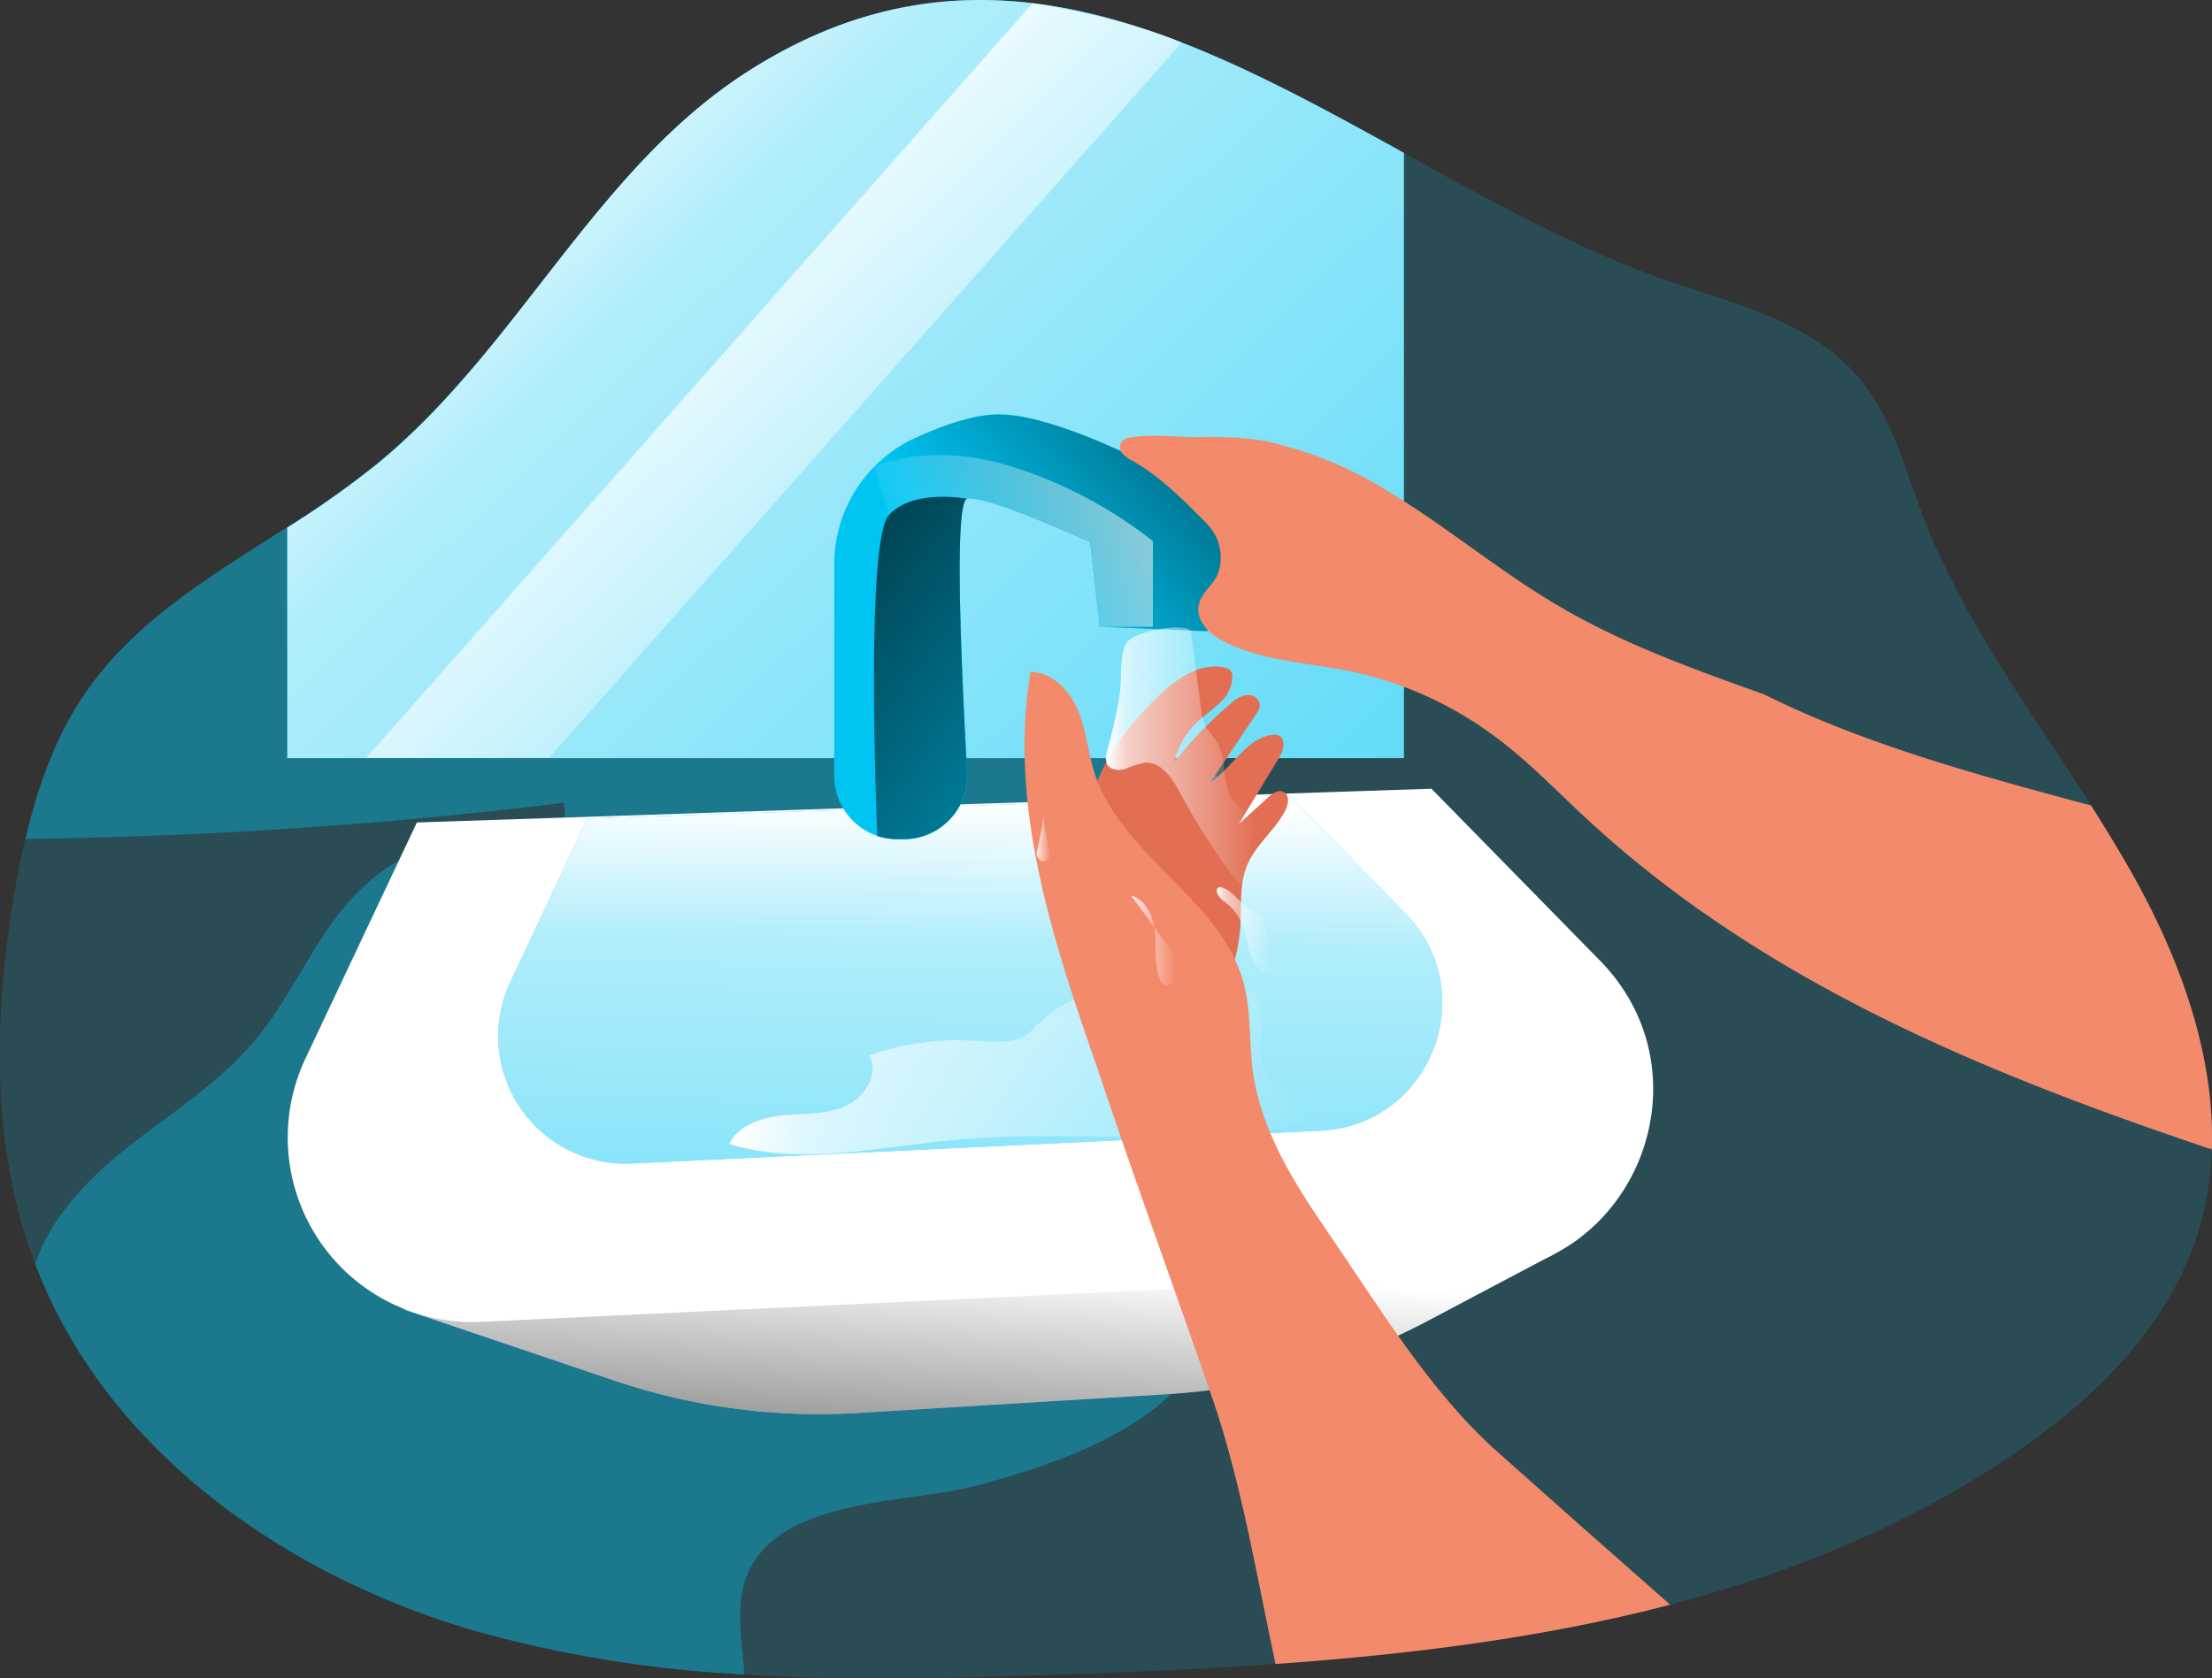 <svg id="Layer_1" data-name="Layer 1" xmlns="http://www.w3.org/2000/svg" xmlns:xlink="http://www.w3.org/1999/xlink" viewBox="0 0 327.7 248.72"><rect x="0" y="0" width="327.7" height="248.72" fill="#333333" stroke="none"/><defs><linearGradient id="linear-gradient" x1="126.09" y1="53.57" x2="359.69" y2="295.3" gradientUnits="userSpaceOnUse"><stop offset="0.01" stop-color="#fff"/><stop offset="0.13" stop-color="#fff" stop-opacity="0.69"/><stop offset="1" stop-color="#fff" stop-opacity="0"/></linearGradient><linearGradient id="linear-gradient-2" x1="199.16" y1="284.27" x2="202.89" y2="231.46" gradientUnits="userSpaceOnUse"><stop offset="0.01"/><stop offset="0.13" stop-opacity="0.69"/><stop offset="1" stop-opacity="0"/></linearGradient><linearGradient id="linear-gradient-3" x1="201.98" y1="161.91" x2="199.27" y2="339.31" xlink:href="#linear-gradient"/><linearGradient id="linear-gradient-4" x1="165.77" y1="203.26" x2="253.36" y2="203.26" xlink:href="#linear-gradient"/><linearGradient id="linear-gradient-5" x1="253.14" y1="90.23" x2="204.9" y2="132.38" xlink:href="#linear-gradient-2"/><linearGradient id="linear-gradient-6" x1="242.93" y1="111.17" x2="189.36" y2="133.77" xlink:href="#linear-gradient"/><linearGradient id="linear-gradient-7" x1="165.36" y1="122.07" x2="248.14" y2="184.28" xlink:href="#linear-gradient-2"/><linearGradient id="linear-gradient-8" x1="221.55" y1="157.32" x2="244.03" y2="157.32" xlink:href="#linear-gradient"/><linearGradient id="linear-gradient-9" x1="157.08" y1="88.44" x2="207.46" y2="140.57" xlink:href="#linear-gradient"/><linearGradient id="linear-gradient-10" x1="238" y1="182.69" x2="246.38" y2="182.69" xlink:href="#linear-gradient"/><linearGradient id="linear-gradient-11" x1="211.35" y1="168.61" x2="213.34" y2="168.61" xlink:href="#linear-gradient"/><linearGradient id="linear-gradient-12" x1="225.33" y1="184.32" x2="231.95" y2="184.32" xlink:href="#linear-gradient"/></defs><title>2</title><path d="M385.4,215.29a46.4,46.4,0,0,1-2.3,13.13c-4.61,13.87-15.82,24.53-28,32.63-15.33,10.25-32.27,17.07-50,21.71-18.86,4.93-38.62,7.37-58.47,8.78-10.7.76-21.42,1.21-32,1.57-15.5.54-31.19,1-46.66,0a181.35,181.35,0,0,1-40.09-6.5c-28-8.2-54.4-26.74-64.84-54a2.14,2.14,0,0,1-.13-.38c-6.53-17.26-6.15-36.41-3.1-54.63.48-2.79,1-5.54,1.66-8.3,1.79-7.78,4.48-15.33,9-21.83,7.4-10.64,18.73-17.3,29.75-24.37a136,136,0,0,0,13.54-9.61,106.36,106.36,0,0,0,12.4-12.26C140,85.58,150.85,66.88,168.37,55.64c34.71-22.32,66-5.38,97.34,12,13.58,7.5,27.19,15.09,41.08,19.6,9.64,3.14,20.08,6.12,26.52,13.93,4.7,5.67,6.56,13.06,9.19,20,5.95,15.62,16.1,29.14,25.13,43.26,1.6,2.56,3.2,5.12,4.71,7.72C380,185.19,385.92,200.44,385.4,215.29Z" transform="translate(-57.73 -44.96)" fill="#00c5f3" opacity="0.18" style="isolation:isolate"/><path d="M232.31,250.49c-7.52,7.9-20,12-30.19,14.69s-29.88,1.6-34,14c-1.38,4.22-.45,9.28-.1,13.9a181.35,181.35,0,0,1-40.09-6.5c-28-8.2-54.4-26.74-64.84-54a2.14,2.14,0,0,1-.13-.38c2.15-6.28,7-11.72,12.27-16.08,6.85-5.63,14.66-10.25,20.33-17.07,4.55-5.44,7.49-12.07,11.69-17.77s10.28-10.82,17.35-10.92c3.56-.06,7.08,1.12,10.6.68s7.14-3.75,6-7.11a721.44,721.44,0,0,1-79.67,5.34c1.79-7.78,4.48-15.33,9-21.83,7.4-10.64,18.73-17.3,29.75-24.37a136,136,0,0,0,13.54-9.61,106.36,106.36,0,0,0,12.4-12.26,347.7,347.7,0,0,0,67.82-23.15c4.51,11.84,3.1,25,3.58,37.65s3.81,26.64,14.38,33.62c9,6,21.58,5.67,29.17,13.33,3.78,3.84,5.7,9.12,7,14.37C253.54,199.19,248.87,233.16,232.31,250.49Z" transform="translate(-57.73 -44.96)" fill="#00c5f3" opacity="0.36" style="isolation:isolate"/><path d="M265.71,67.61V157.3H100.29V123.14a136,136,0,0,0,13.54-9.61C134.39,96.62,146,70,168.37,55.64,203.08,33.32,234.36,50.26,265.71,67.61Z" transform="translate(-57.73 -44.96)" fill="#00c5f3"/><path d="M265.71,67.61V157.3H100.29V123.14a136,136,0,0,0,13.54-9.61C134.39,96.62,146,70,168.37,55.64,203.08,33.32,234.36,50.26,265.71,67.61Z" transform="translate(-57.73 -44.96)" fill="url(#linear-gradient)"/><path d="M148.81,249.57,117.55,239l170.18-8.08-18.56,9.82a94.66,94.66,0,0,1-38.52,10.82l-45.83,2.79A94.66,94.66,0,0,1,148.81,249.57Z" transform="translate(-57.73 -44.96)" fill="#fff"/><path d="M148.81,249.57,117.55,239l170.18-8.08-18.56,9.82a94.66,94.66,0,0,1-38.52,10.82l-45.83,2.79A94.66,94.66,0,0,1,148.81,249.57Z" transform="translate(-57.73 -44.96)" fill="url(#linear-gradient-2)"/><path d="M276.54,233.84l-147.57,7a27.36,27.36,0,0,1-26-39l16.52-35,150.31-5,25,25.51C311.3,204.24,300.13,232.72,276.54,233.84Z" transform="translate(-57.73 -44.96)" fill="#fff"/><path d="M253.35,212.52l-102,4.86a18.9,18.9,0,0,1-18-26.95l11.41-24.18,103.9-3.48L266,180.4C277.37,192.06,269.65,211.74,253.35,212.52Z" transform="translate(-57.73 -44.96)" fill="#00c5f3"/><path d="M253.35,212.52l-102,4.86a18.9,18.9,0,0,1-18-26.95l11.41-24.18,103.9-3.48L266,180.4C277.37,192.06,269.65,211.74,253.35,212.52Z" transform="translate(-57.73 -44.96)" fill="url(#linear-gradient-3)"/><path d="M210.57,197.65c-2,2.1-5.4,1.74-8.32,1.55a39.51,39.51,0,0,0-15.73,2.15c1.51,2.75-.71,6.28-3.58,7.54s-6.13,1.05-9.24,1.35-6.54,1.43-7.93,4.24c10.82,3.29,22.4.39,33.66-.63,18-1.63,36.48,1.56,53.93-3.09-.28-3.58-5.92-3.67-7.94-6.64-2.44-3.57,1.35-9.77-2.19-12.25a6.18,6.18,0,0,0-2.8-.87,55.41,55.41,0,0,0-16.81.34C217.67,192.38,214.55,193.5,210.57,197.65Z" transform="translate(-57.73 -44.96)" fill="url(#linear-gradient-4)"/><path d="M230,147.5c2.52-2.29,5.81-4.36,9.13-3.62a1.53,1.53,0,0,1,.88.43,1.49,1.49,0,0,1,.3,1,5.46,5.46,0,0,1-1.87,3.81c-1,1-2.27,1.82-3.33,2.82a11.85,11.85,0,0,0-3.4,5.92,61.34,61.34,0,0,1,8.25-8.57,4.79,4.79,0,0,1,2.42-1.34,1.74,1.74,0,0,1,2,1.44,2.56,2.56,0,0,1-.58,1.43l-6.75,10.06c3.24-2.12,5.21-6.39,9-7a1.82,1.82,0,0,1,1.11.07c1.17.54.68,2.29,0,3.39l-5.9,9.73,4.32-3.93c.64-.59,1.53-1.22,2.31-.82.94.47.72,1.88.22,2.8-1.58,3-4.47,5.12-5.7,8.24-1.06,2.68-.74,5.68-.91,8.57a25,25,0,0,1-1,5.81,3.94,3.94,0,0,1-.72,1.5,3.84,3.84,0,0,1-3.2.91c-6.35-.43-11.85-5.2-14.5-11-2.25-4.91-3.76-12.6-1.95-17.88C221.92,156.11,226.1,151.07,230,147.5Z" transform="translate(-57.73 -44.96)" fill="#e26f54"/><path d="M305.16,282.76c-18.86,4.93-38.62,7.37-58.47,8.78-2.79-13.07-5-26.58-9.22-39-5.64-16.33-11.59-32.56-17.07-49-6.63-19-13.35-39.09-10-59,3.24,0,5.86,2.79,7.08,5.8s1.47,6.31,2.46,9.38c4,12.1,18.64,18.51,22,30.8,1.19,4.29.8,8.84,1.41,13.26,1.19,8.71,6.08,16.46,11.05,23.7,7.62,11.11,15.11,23.66,25.13,32.59Q292.31,271.46,305.16,282.76Z" transform="translate(-57.73 -44.96)" fill="#f38a6b"/><path d="M181.32,159.93V128.64a20.59,20.59,0,0,1,11.9-18.74c4.23-1.94,8.83-3.55,12.47-3.55,9.14,0,25.83,9.3,25.83,9.3a115.15,115.15,0,0,1,7.95,10.18c2.45,3.88-2.91,12.67-2.91,12.67l-15.91-.67-1.42-12.52s-15.57-7.11-18.28-6.43c-1.93.48-.76,26,.07,40.52a9.39,9.39,0,0,1-9.38,9.92h-.93A9.39,9.39,0,0,1,181.32,159.93Z" transform="translate(-57.73 -44.96)" fill="#00c5f3"/><path d="M236.57,138.51l-15.91-.67-1.41-12.52s-15.6-7.11-18.29-6.44c-.8.19-1.09,4.71-1.05,11,0,8.81.6,21.07,1.12,29.56a9.41,9.41,0,0,1-9.39,9.92h-.92a9.08,9.08,0,0,1-3-.48,9.4,9.4,0,0,1-6.44-8.9V128.65a20.66,20.66,0,0,1,6-14.57l0,0a20.18,20.18,0,0,1,5.92-4.13c4.23-2,8.84-3.55,12.49-3.55,9.13,0,25.81,9.28,25.81,9.28a110.66,110.66,0,0,1,7.94,10.19C241.92,129.7,236.57,138.51,236.57,138.51Z" transform="translate(-57.73 -44.96)" fill="url(#linear-gradient-5)"/><path d="M228.53,125.15v12.69h-7.87l-1.41-12.52s-15.6-7.11-18.29-6.44c-.8.19-1.09,4.71-1.05,11l-10.47-8.49-2.18-7.26,0,0c.64-.28,8.52-3.74,20.43,0A65.38,65.38,0,0,1,228.53,125.15Z" transform="translate(-57.73 -44.96)" fill="url(#linear-gradient-6)"/><path d="M201,159.39a9.41,9.41,0,0,1-9.39,9.92h-.92a9.08,9.08,0,0,1-3-.48s-1.86-43.45,1.7-47.49S201,118.88,201,118.88C199,119.36,200.19,144.85,201,159.39Z" transform="translate(-57.73 -44.96)" fill="#00c5f3"/><path d="M201,159.39a9.41,9.41,0,0,1-9.39,9.92h-.92a9.08,9.08,0,0,1-3-.48s-1.86-43.45,1.7-47.49S201,118.88,201,118.88C199,119.36,200.19,144.85,201,159.39Z" transform="translate(-57.73 -44.96)" fill="url(#linear-gradient-7)"/><path d="M385.4,215.29c-33.94-11.4-67.11-25-93.53-49.85-4.13-3.88-8.13-8-12.68-11.34a54.26,54.26,0,0,0-21.45-9.67c-6.22-1.28-12.78-1.5-18.48-4.29-2-1-4-2.66-4-4.87s2-3.32,2.82-5.12a7,7,0,0,0-.61-6.37,13.83,13.83,0,0,0-1.92-2.2c-3.07-3.06-6.19-6.15-10-8.3a4.94,4.94,0,0,1-1.48-1.06,1.52,1.52,0,0,1-.25-1.7,2.13,2.13,0,0,1,1.61-.77c3.42-.5,6.67,0,10,0a48.47,48.47,0,0,1,9.55.53,56.94,56.94,0,0,1,18.22,7.39c8.8,5.26,16.71,12,25.58,17.17,9.48,5.57,19.92,9.32,30.26,13,14.86,7.43,32,12.07,48.48,16.49,1.6,2.56,3.2,5.12,4.71,7.72C380,185.19,385.92,200.44,385.4,215.29Z" transform="translate(-57.73 -44.96)" fill="#f38a6b"/><path d="M221.78,156.13a2.83,2.83,0,0,0-.07,2c.44.92,1.71,1.07,2.69.79a15.52,15.52,0,0,1,2.9-.93c2.48-.21,4.15,2.38,5.32,4.57A99.57,99.57,0,0,0,240,174.27c.94,1.28,2.24,2.68,3.8,2.42,1-2-1.11-4.34-.87-6.59.1-1,.66-1.93.51-2.91-.22-1.48-1.84-2.24-2.81-3.37-2-2.31-1.05-5.95-2.48-8.62-.57-1.06-1.5-1.92-2-3a8.61,8.61,0,0,1-.51-2.3l-1.45-11.31c-.18-1.44-8.85-.3-9.76,1.93-.83,2-.49,5.2-.83,7.38A72.32,72.32,0,0,1,221.78,156.13Z" transform="translate(-57.73 -44.96)" fill="url(#linear-gradient-8)"/><path d="M232.79,51.26l-93.71,106H112L210.7,45.45S224,47.48,232.79,51.26Z" transform="translate(-57.73 -44.96)" fill="url(#linear-gradient-9)"/><path d="M241.9,178.92c-1-.87-1.81-2-3.05-2.42a.75.75,0,0,0-.67,0,.67.67,0,0,0-.14.71c.24.85,1.09,1.33,1.75,1.9,1.71,1.45,2.41,3.73,2.88,5.92a6.07,6.07,0,0,0,1.56,3.49,1.47,1.47,0,0,0,1,.41,1.4,1.4,0,0,0,1.15-1.41,5,5,0,0,0-.5-1.91c-.54-1.38-.42-3.35-1.06-4.59C244.31,180.06,242.74,179.66,241.9,178.92Z" transform="translate(-57.73 -44.96)" fill="url(#linear-gradient-10)"/><path d="M212.64,164.64c-.64,2.14.19,4.4.64,6.58a1.39,1.39,0,0,1,0,.64,1,1,0,0,1-1.17.68,1.16,1.16,0,0,1-.79-1.17" transform="translate(-57.73 -44.96)" fill="url(#linear-gradient-11)"/><path d="M225.33,177.7c2.28.58,3.34,3.23,3.52,5.57s-.15,4.8.79,6.95a1.4,1.4,0,0,0,.35.53,1.07,1.07,0,0,0,1.39-.18,2.48,2.48,0,0,0,.53-1.43,7.3,7.3,0,0,0-.22-2.71" transform="translate(-57.73 -44.96)" fill="url(#linear-gradient-12)"/></svg>